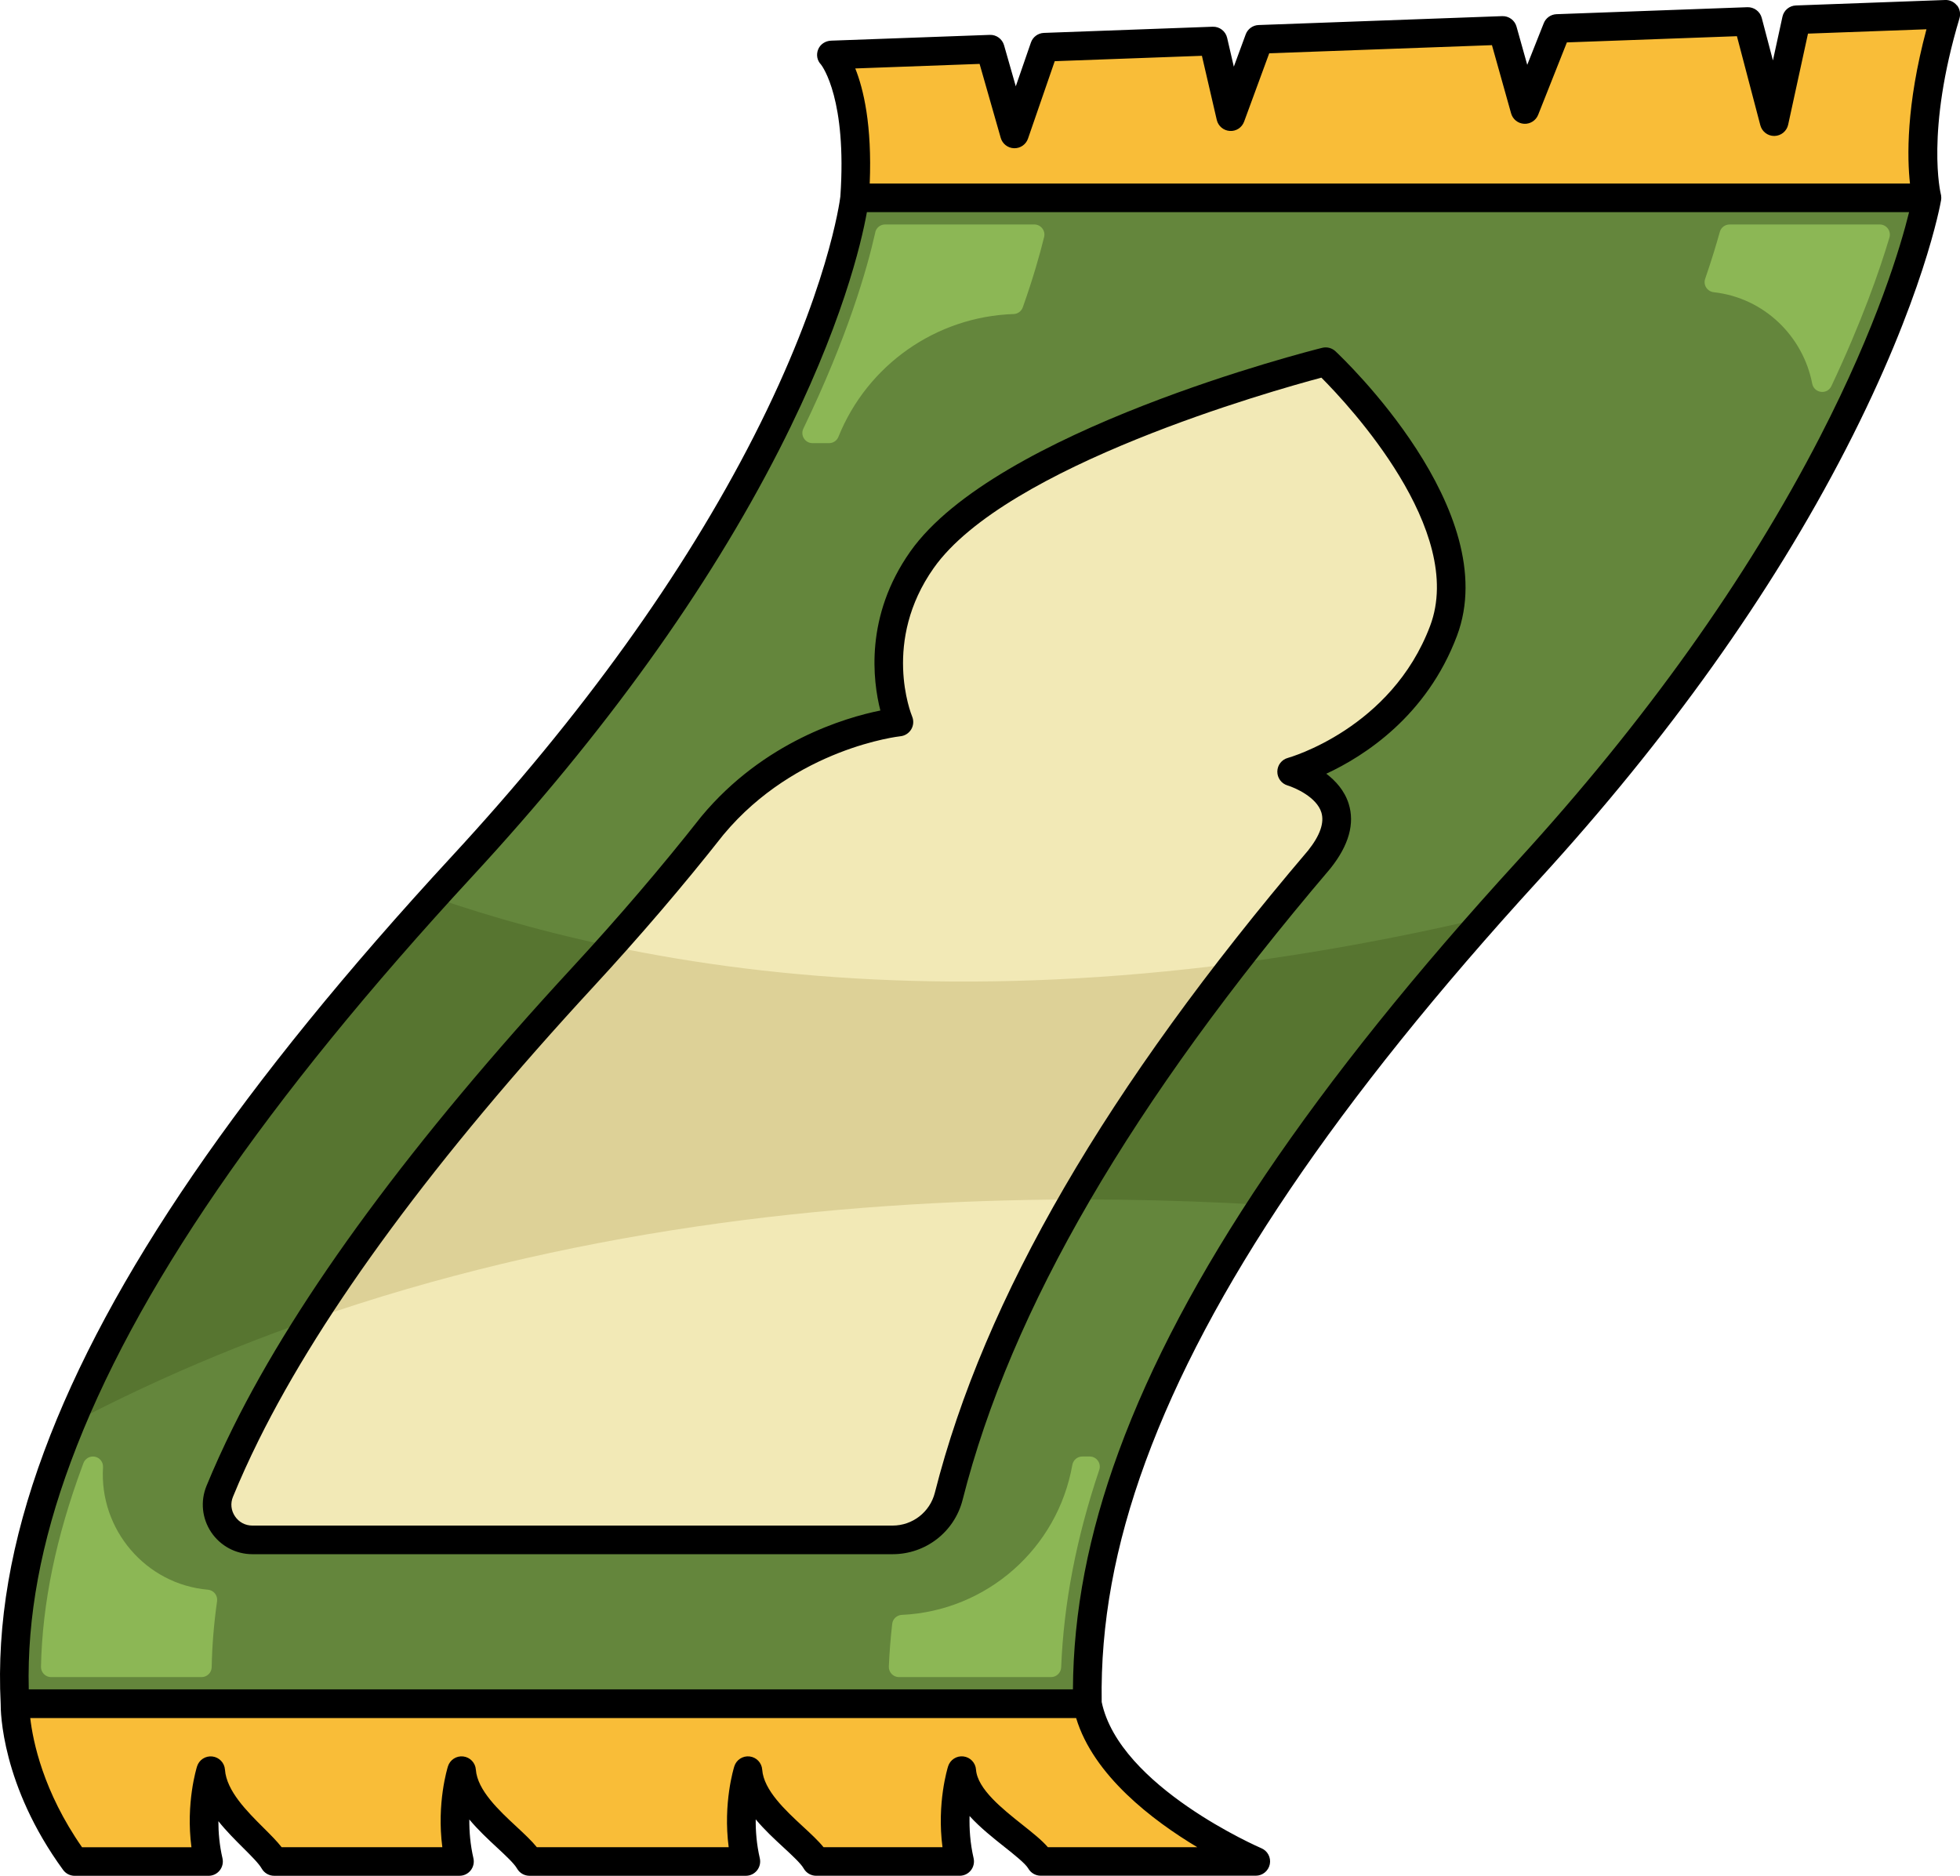 <svg xmlns="http://www.w3.org/2000/svg" data-name="Layer 2" viewBox="0 0 684.89 655.51" id="sajadah"><g data-name="Layer 4"><path fill="#64863c" d="M673.32,69.16s-5.61,32.85-32.86,85.69c-20.69,40.12-53.83,91.76-106.46,149.3-5.07,5.55-9.99,11.01-14.75,16.4-32.82,37.11-58.32,70.42-77.99,100.48-21.59,32.98-36.16,62.06-45.66,87.96-12.32,33.57-16.11,61.83-15.65,86.37H5.24c-1.31-25.04,2.62-53.38,14.86-86.37,1.38-3.73,2.87-7.52,4.48-11.37,20.65-49.74,59.8-109.7,127-184.04,3.27-3.61,6.59-7.25,9.99-10.93,53.51-57.94,86.27-108.61,106.27-147.8,27.31-53.56,30.79-85.69,30.79-85.69h374.69Z"></path><path fill="#8cb755" d="M305.85,81.21c-2.88,12.89-9.68,36.55-25.12,68.55-1.14,2.36,.57,5.1,3.19,5.1h5.77c1.43,0,2.74-.85,3.27-2.18,10.12-25.16,34.17-42.04,61.27-42.94,1.44-.05,2.7-1,3.18-2.37,3.56-10.07,5.92-18.32,7.44-24.55,.55-2.23-1.15-4.38-3.45-4.38h-52.11c-1.66,0-3.1,1.14-3.46,2.76Zm350.98-2.76h-52.46c-1.59,0-2.99,1.06-3.41,2.59-1.21,4.36-2.87,9.86-5.12,16.39-.75,2.17,.74,4.44,3.02,4.69,17.73,1.98,31.21,15.51,34.38,31.92,.65,3.39,5.23,4.01,6.7,.89,10.6-22.49,16.82-40.29,20.29-51.93,.68-2.28-1.03-4.56-3.4-4.56ZM32.48,508.99h0c-1.47,0-2.8,.91-3.32,2.29-.12,.31-.24,.63-.35,.94-9.24,24.92-14.02,48.01-14.49,70.22-.04,1.99,1.56,3.63,3.55,3.63h52.56c1.92,0,3.5-1.53,3.54-3.46,.14-7.39,.75-15.07,1.88-23.07,.28-2.01-1.18-3.83-3.2-4.01-21.71-1.89-38-21.02-36.65-42.79,.13-2.04-1.49-3.76-3.53-3.76Zm342.23,2.93c-5.15,29.23-29.94,51.04-59.58,52.41-1.73,.08-3.16,1.39-3.36,3.11-.59,5.12-.97,10.09-1.18,14.92-.09,2.02,1.52,3.71,3.55,3.71h53.13c1.91,0,3.46-1.52,3.54-3.43,.91-22.49,5.3-45.23,13.31-69,.77-2.29-.94-4.66-3.36-4.66h-2.56c-1.72,0-3.19,1.24-3.48,2.93Z"></path><path fill="#f9bd38" d="M673.32 69.16H298.63c2.65-38.26-8.03-49.92-8.03-49.92l55.44-2.02 8.46 29.59 10.46-30.29 58.97-2.16 6.12 26.42 9.93-27.02 85.12-3.11 7.75 27.63 11.24-28.32 66.69-2.44 9.2 35 7.76-35.62 52.15-1.91c-12.54 41.81-6.56 64.16-6.56 64.16zM73.61 618.76c1.01 13.9 18.13 24.59 22.17 31.75h64.76c-3.92-16.98.75-31.75.75-31.75 1.01 13.9 19.67 24.59 23.71 31.75h75.61c-3.92-16.98.75-31.75.75-31.75 1.01 13.9 19.78 24.59 23.82 31.75h50.14c-3.92-16.98.75-31.75.75-31.75 1.01 13.9 23.53 24.59 27.57 31.75h75.15s-52.47-22.35-58.83-55.15H5.24s-.67 25.63 20.86 55.15h46.77c-3.92-16.98.75-31.75.75-31.75z"></path><path fill="#577530" d="M519.25,320.55c-32.82,37.11-58.32,70.42-77.99,100.48-130.05-7.59-282.45,5.89-416.68,76.59,20.65-49.74,59.8-109.7,127-184.04,83.21,28.8,204.53,45.36,367.67,6.97Z"></path><path fill="#f2e9b6" d="M504.42,220.45c-14.67,38.96-53.09,49.22-53.09,49.22,0,0,27.67,8.09,9.66,30.68-.02,.01-.03,.03-.04,.05-10.47,12.31-20.33,24.4-29.57,36.3-22.2,28.55-40.87,55.97-56.13,82.46-20.83,36.13-35.31,70.52-43.73,103.72-2.27,8.97-10.36,15.23-19.6,15.23H88.19c-8.74,0-14.73-8.85-11.42-16.94,2.67-6.53,5.72-13.24,9.14-20.14,6.29-12.7,13.88-25.99,22.72-39.84,23.16-36.26,54.97-76.34,95-119.7,3.36-3.64,6.64-7.25,9.85-10.84,12.92-14.42,24.67-28.43,35.34-42,.05-.06,.1-.11,.14-.17,26.96-32.36,65.16-36.17,65.16-36.17,0,0-11.89-28.42,8.07-56.71,29.13-41.23,141.03-69.19,141.03-69.19,0,0,56.67,52.95,41.2,94.04Z"></path><path fill="#ddd197" d="M431.38,336.7c-22.2,28.55-40.87,55.97-56.13,82.46-86.03,.21-178.3,11.2-266.62,42.03,23.16-36.26,54.97-76.34,95-119.7,3.36-3.64,6.64-7.25,9.85-10.84,58.98,12.41,131.36,17.3,217.9,6.05Z"></path><g><path d="M245.12,285.28c-.06,.07-.11,.14-.17,.21-.02,.03-.04,.06-.06,.07-13.74,17.45-28.85,35.12-44.93,52.54-55.66,60.29-95.54,114.35-118.52,160.71-3.46,6.99-6.59,13.88-9.29,20.47-2.18,5.33-1.56,11.37,1.65,16.16,3.23,4.81,8.61,7.68,14.39,7.68h223.73c11.56,0,21.61-7.81,24.45-19,16.92-66.72,58.92-138.84,128.39-220.48h0c.07-.08,.13-.16,.2-.25,6.38-8.02,8.5-15.61,6.3-22.56-1.44-4.55-4.55-7.97-7.81-10.45,13.23-6.14,35.1-20.11,45.66-48.17h0c16.46-43.72-40.05-97.2-42.46-99.46-1.24-1.16-2.99-1.61-4.63-1.2-4.64,1.16-114.04,28.9-143.91,71.16-15.97,22.62-13.13,45.17-10.48,55.58-12.26,2.48-40.72,10.82-62.5,36.97Zm73.62-34.88c-.44-1.06-10.5-26.35,7.53-51.9,25.28-35.78,118.4-61.97,135.47-66.53,9.55,9.58,50.55,53.37,38,86.73-13.54,35.97-49.35,46.06-49.7,46.15-2.16,.58-3.67,2.52-3.7,4.76-.03,2.24,1.43,4.23,3.57,4.87,2.72,.82,10.15,4.1,11.81,9.4,1.12,3.59-.44,8.08-4.65,13.36h0l-.03,.03c-70.44,82.79-113.08,156.19-130.38,224.39-1.71,6.74-7.78,11.46-14.76,11.46H88.19c-2.48,0-4.71-1.18-6.09-3.25-1.37-2.05-1.63-4.52-.7-6.79,2.61-6.38,5.64-13.05,8.99-19.82,22.56-45.5,61.9-98.78,116.91-158.37,16.24-17.59,31.51-35.44,45.4-53.08,.07-.08,.14-.17,.22-.27,25.24-30.17,61.35-34.22,61.7-34.25,1.57-.16,2.97-1.05,3.79-2.41,.81-1.35,.93-3.02,.33-4.48Z"></path><path d="M683.84,1.94c-.99-1.28-2.54-2.01-4.14-1.94l-52.15,1.91c-2.28,.08-4.22,1.7-4.7,3.93l-3.33,15.28-3.91-14.87c-.59-2.26-2.71-3.81-5.02-3.73l-66.69,2.44c-1.98,.07-3.73,1.31-4.46,3.15l-5.77,14.55-3.75-13.37c-.62-2.22-2.69-3.73-5-3.65l-85.12,3.11c-2.03,.07-3.81,1.37-4.51,3.27l-4.15,11.28-2.34-10.09c-.54-2.33-2.67-3.96-5.05-3.87l-58.97,2.16c-2.06,.08-3.87,1.41-4.54,3.36l-5.29,15.3-4.1-14.35c-.63-2.21-2.71-3.72-4.99-3.62l-55.44,2.02c-1.99,.07-3.81,1.24-4.54,3.09-.72,1.83-.37,3.84,1,5.25,.59,.75,9.09,12.35,6.77,46.13-.21,1.74-4.4,33.18-30.26,83.88-24.57,48.14-60.06,97.49-105.49,146.67C84.41,378.84,37.8,446.87,15.41,507.25,3.77,538.63-1.19,567.47,.24,595.41c-.03,2.6,.24,28.46,21.82,58.05,.94,1.29,2.44,2.05,4.04,2.05h46.77c1.52,0,2.96-.69,3.91-1.89,.95-1.19,1.3-2.75,.96-4.24-1.06-4.58-1.43-9-1.43-12.96,2.76,3.45,5.88,6.56,8.72,9.39,2.78,2.77,5.41,5.39,6.41,7.15,.89,1.57,2.55,2.54,4.36,2.54h64.76c1.52,0,2.96-.69,3.91-1.89,.95-1.19,1.3-2.75,.96-4.24-1.11-4.81-1.47-9.44-1.43-13.55,3.04,3.65,6.54,6.91,9.72,9.86,2.93,2.72,5.95,5.53,6.94,7.28,.89,1.57,2.55,2.54,4.36,2.54h75.61c1.52,0,2.96-.69,3.91-1.89,.95-1.19,1.3-2.75,.96-4.24-1.11-4.82-1.47-9.48-1.43-13.59,3.06,3.66,6.59,6.93,9.8,9.89,2.94,2.72,5.99,5.54,6.97,7.28,.89,1.57,2.55,2.54,4.36,2.54h50.14c1.52,0,2.96-.69,3.91-1.89,.95-1.19,1.3-2.75,.96-4.24-1.22-5.28-1.53-10.35-1.41-14.75,3.71,4.07,8.22,7.65,12.26,10.85,3.41,2.71,7.28,5.79,8.24,7.47,.89,1.57,2.55,2.54,4.36,2.54h75.15c2.38,0,4.42-1.67,4.9-4,.48-2.33-.75-4.67-2.94-5.6-.5-.21-49.65-21.52-55.8-51.1-.45-27.21,4.57-54.72,15.35-84.1,21.84-59.51,66.78-125.97,137.4-203.19,45.13-49.34,81.2-99.93,107.21-150.38,27.29-52.93,33.11-85.77,33.35-87.15,.09-.5,.09-1.01,.02-1.5,0-.02,0-.04,0-.06-.02-.14-.05-.28-.08-.42-.01-.04-.01-.09-.03-.13-.06-.21-5.37-21.82,6.52-61.45,.46-1.54,.15-3.22-.83-4.49ZM342.31,22.35l7.38,25.83c.6,2.1,2.49,3.56,4.67,3.62,2.18,.06,4.15-1.3,4.86-3.37l9.34-27.05,51.43-1.88,5.19,22.4c.5,2.15,2.35,3.72,4.56,3.86,2.24,.15,4.24-1.19,5-3.27l8.77-23.87,77.83-2.84,6.69,23.84c.58,2.07,2.41,3.53,4.55,3.64,2.13,.12,4.12-1.15,4.91-3.15l10.03-25.29,59.42-2.17,8.18,31.13c.58,2.2,2.57,3.73,4.83,3.73,.04,0,.07,0,.11,0,2.31-.05,4.29-1.68,4.78-3.93l6.93-31.83,41.4-1.52c-7.16,26.74-6.75,44.99-5.76,53.91H303.91c.83-20.46-2.17-33.03-5.05-40.22l43.46-1.59Zm76.09,623.16h-52.24c-2.13-2.47-5.23-4.93-8.9-7.85-7-5.56-15.71-12.48-16.21-19.27-.17-2.39-2.02-4.32-4.4-4.6-2.39-.28-4.63,1.17-5.35,3.46-.18,.58-3.99,12.89-1.96,28.26h-41.57c-1.84-2.27-4.35-4.59-7.14-7.17-6.13-5.67-13.77-12.73-14.29-19.94-.17-2.39-2.02-4.32-4.4-4.6-2.39-.28-4.63,1.17-5.35,3.46-.18,.58-3.99,12.89-1.96,28.26h-67.03c-1.83-2.26-4.32-4.58-7.08-7.15-6.11-5.67-13.71-12.74-14.24-19.97-.17-2.39-2.02-4.32-4.4-4.6-2.4-.28-4.63,1.17-5.35,3.46-.18,.58-3.99,12.89-1.96,28.26h-56.15c-1.67-2.14-3.88-4.34-6.33-6.78-5.76-5.74-12.94-12.88-13.48-20.33-.17-2.39-2.02-4.32-4.4-4.6-2.4-.28-4.63,1.17-5.35,3.46-.18,.58-3.99,12.89-1.96,28.26H28.67c-13.58-19.48-17.16-36.98-18.1-45.15H376.04c6.04,20.08,26.76,35.8,42.36,45.15Zm217.62-492.95c-25.61,49.66-61.17,99.53-105.7,148.21-71.51,78.2-117.12,145.74-139.41,206.49-10.6,28.9-15.85,56.14-15.99,83.09H10.05c-.62-25.16,4.21-51.27,14.74-79.63,21.92-59.13,67.87-126.08,140.46-204.69,46.04-49.86,82.06-99.96,107.05-148.92,21.92-42.99,28.71-72.27,30.62-82.97h364.18c-2.85,11.56-11.07,39.61-31.08,78.41Z"></path></g></g></svg>